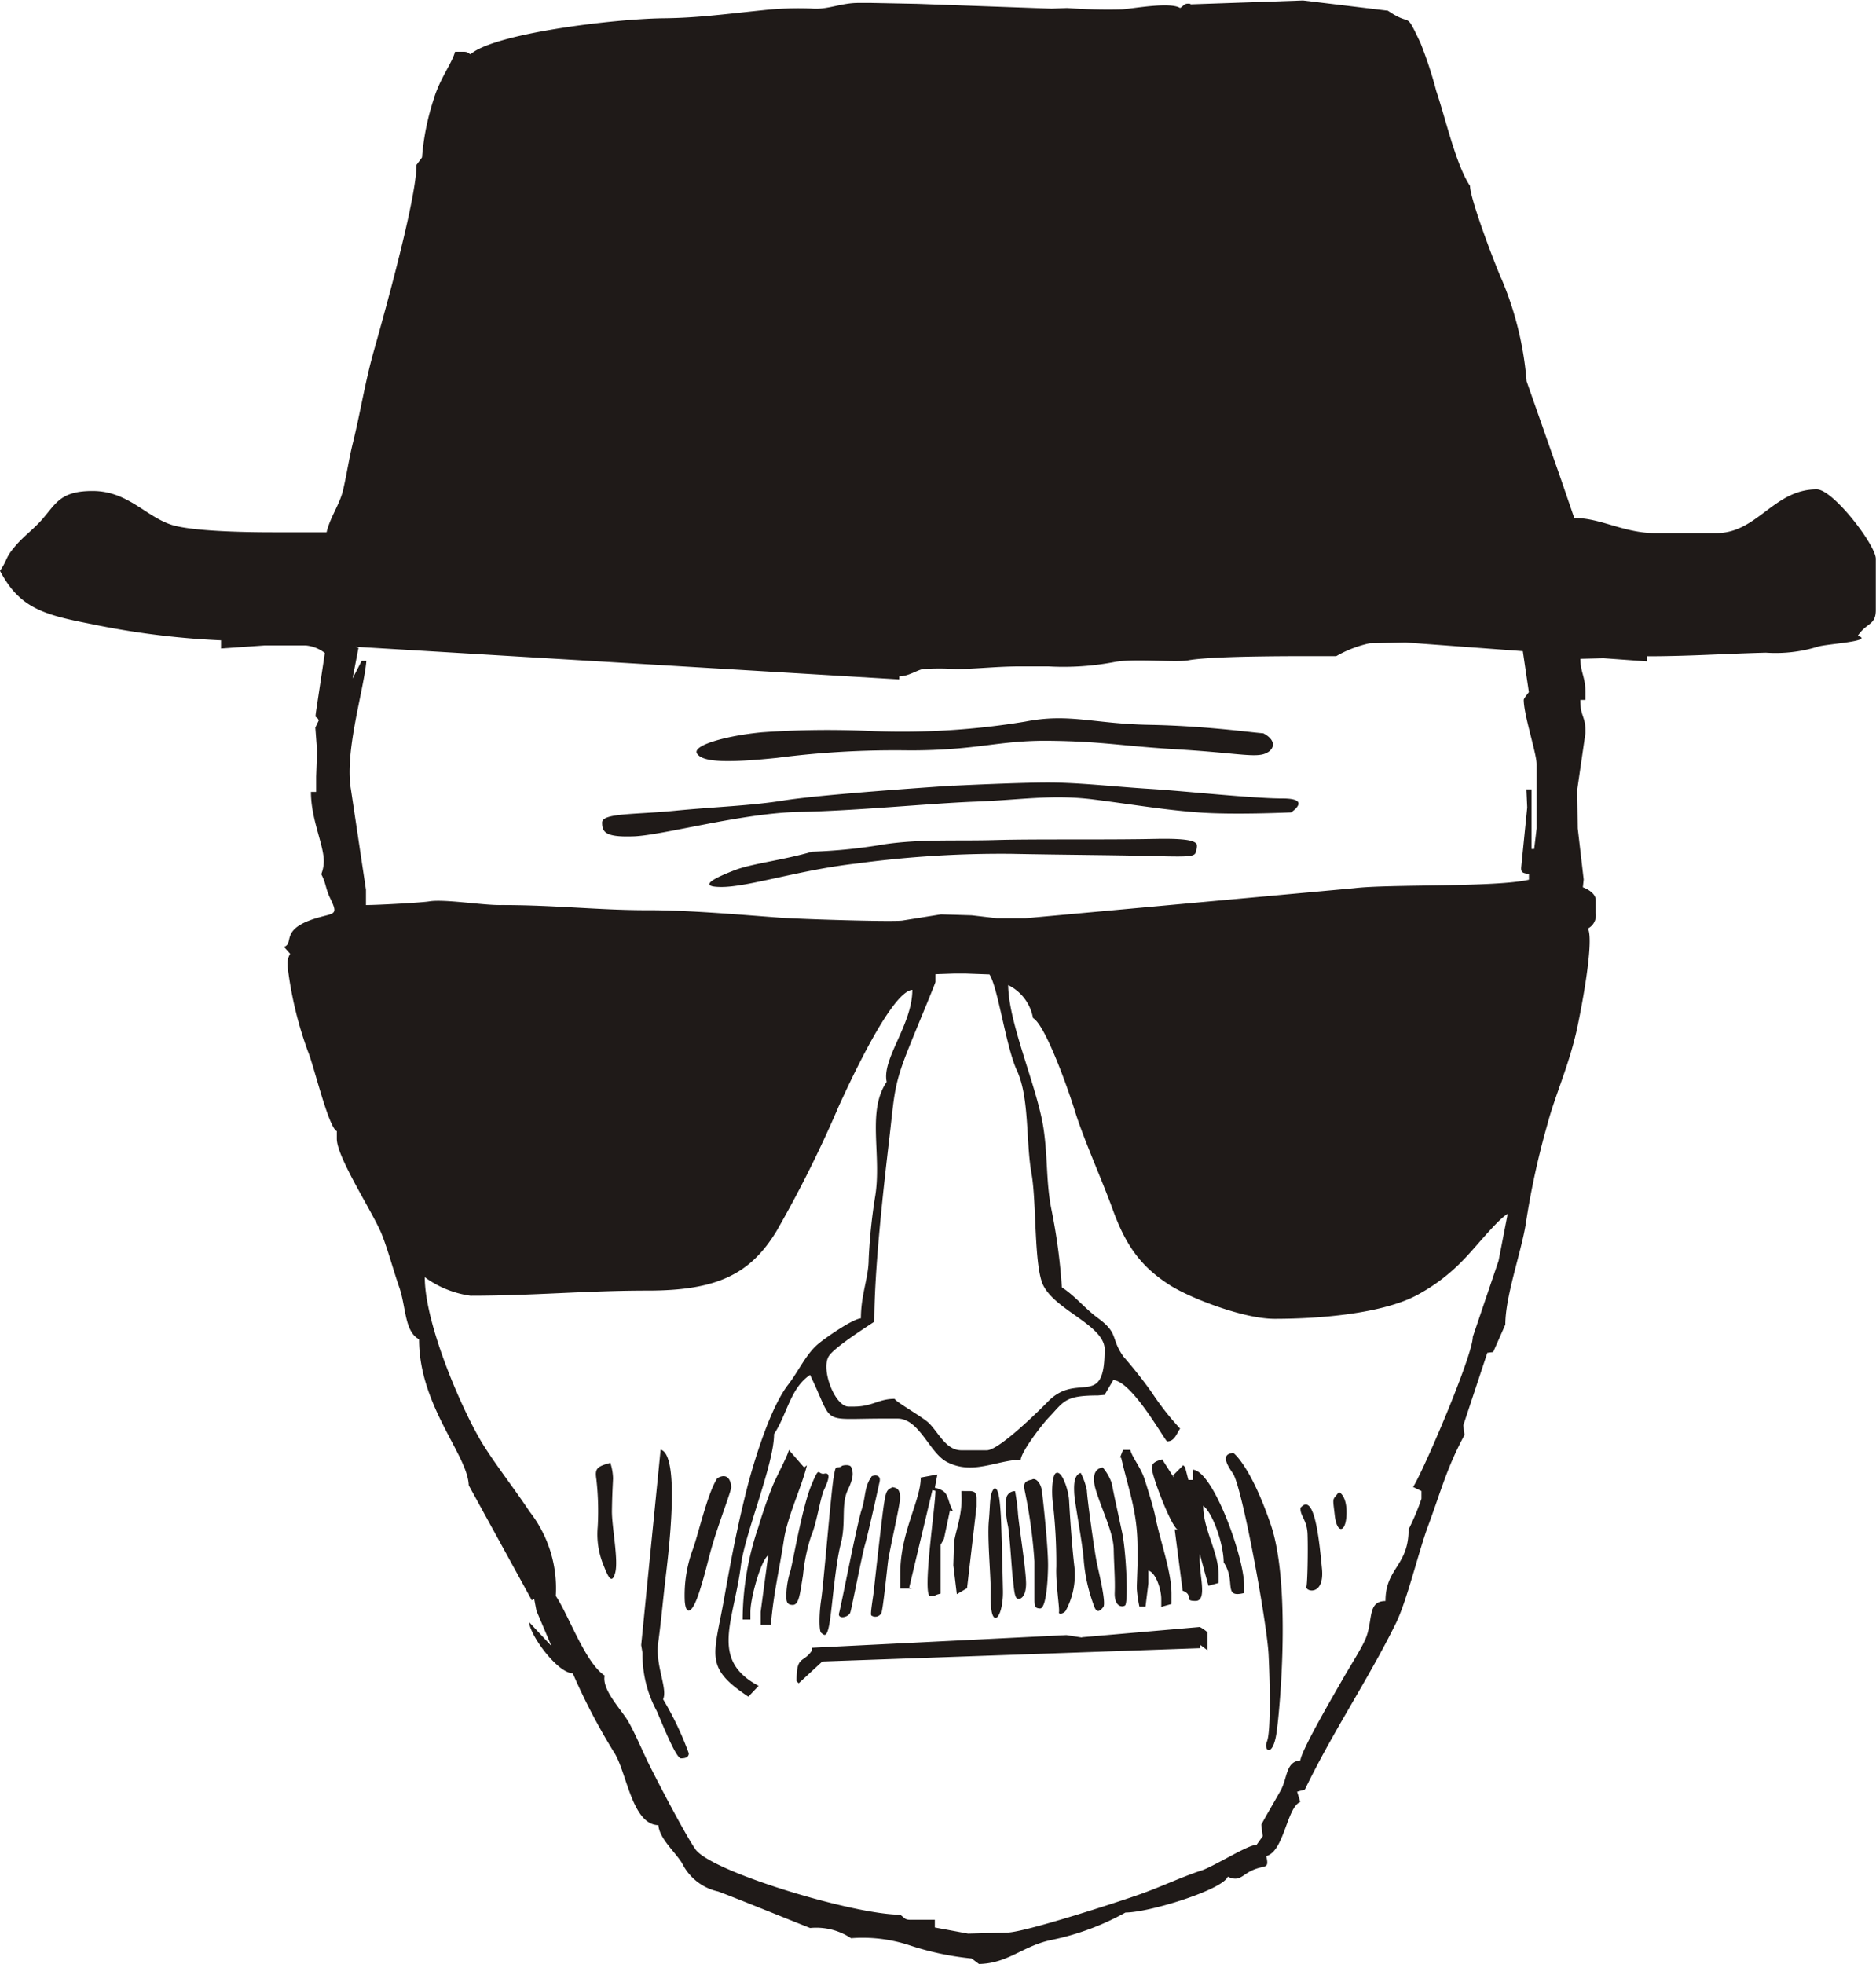 <svg xmlns="http://www.w3.org/2000/svg" width="183.42" height="192" viewBox="0 0 183.42 192">
  <path d="M108,132c0,5.81-2.64,2.06-5.52,5-.87.89-4.8,4.78-6,4.78H94c-1.5,0-2.19-1.66-3.15-2.63-.62-.62-3.25-2.08-3.38-2.4-1.59,0-2.16.76-4,.76h-.5c-1.35,0-2.75-3.68-1.93-4.94.55-.85,3.48-2.72,4.44-3.36,0-5.14.9-13.08,1.49-18.1.45-3.87.42-4.94,1.67-8.13C89,102,91.46,96.14,91.46,96v-.76l1.76-.06,1.26,0,2.26.08c.83,1.24,1.62,7.1,2.68,9.38,1.25,2.68.87,7,1.44,10.12.5,2.82.22,9.06,1.15,10.91,1.25,2.48,6,3.9,6,6.28ZM98.5,96.27A4.45,4.45,0,0,1,101,99.53c1.23.66,3.51,7.17,4.07,9,.85,2.78,2.65,6.75,3.69,9.62,1.29,3.58,2.77,5.71,5.75,7.57,2,1.23,7.1,3.21,10.11,3.21,4.6,0,10.48-.54,13.81-2.26a18.06,18.06,0,0,0,4.72-3.58c1-1,3.26-3.86,4.26-4.42l-.89,4.58L144,130.69c0,1.84-4.89,13.25-5.84,14.68l.82.4v.75a23.34,23.34,0,0,1-1.26,3c0,3.59-2.26,3.76-2.26,7-1.85,0-1.16,2-2,3.81-.41.93-1.53,2.68-2.19,3.84s-4.05,6.94-4.13,7.93c-1.49.12-1.22,1.77-2,3.07-.62,1.1-1.3,2.24-1.82,3.21l.14,1.13-.63.88c-.53-.21-4.14,2.07-5.33,2.46-1.87.6-3.92,1.58-6,2.32-1.88.67-11.31,3.76-13.06,3.76l-3.79.1-3.25-.6v-.75H89c-.57,0-.55-.2-1-.5-4.51,0-18.39-4.17-20-6.38-1-1.43-3.75-6.7-4.61-8.45-.52-1.05-1.55-3.48-2.16-4.37-.82-1.21-2.38-2.91-2.11-4.17-1.92-1.28-3.5-5.88-4.78-7.79a12.17,12.17,0,0,0-2.56-8.24c-1.43-2.16-3.22-4.44-4.53-6.53-1.94-3.1-5.72-11.7-5.72-16.39A9.85,9.85,0,0,0,46,126.67c6.24,0,11.2-.5,17.34-.5,6.73,0,10-1.59,12.56-5.78A116.22,116.22,0,0,0,82,108.16c1-2.18,5.14-11.22,7.2-11.39,0,3.41-3,6.73-2.51,9-2,2.93-.41,7.24-1.16,11.4a55.08,55.08,0,0,0-.6,5.94c0,1.78-.76,3.44-.76,5.77-.85.07-3.6,2-4.23,2.55-1.16,1-1.88,2.64-2.87,3.92-1.65,2.12-3.12,6.75-3.91,9.66-1,3.89-1.6,7-2.35,11.21-1,5.68-2,6.75,2.36,9.65l1-1.06c-4.8-2.54-2.43-6.25-1.73-11.78.4-3.14,3.24-9.88,3.24-12.84,1.27-1.9,1.58-4.48,3.52-5.78,2.42,5,.83,4.27,7.28,4.27h1.26c2.15,0,3.12,3.33,4.82,4.23,2.52,1.33,4.82-.15,7.24-.21.07-.83,2.1-3.45,2.7-4.08,1.54-1.61,1.57-2.2,4.84-2.2l.66-.06.85-1.45c1.9.16,5.07,6,5.27,6,.71,0,.9-.72,1.26-1.25a27.28,27.28,0,0,1-2.76-3.52,43.69,43.69,0,0,0-2.77-3.51c-1.3-1.83-.43-2.26-2.51-3.78-1.35-1-2.13-2.08-3.52-3a56.59,56.59,0,0,0-1-7.52c-.56-2.72-.36-5.12-.79-8-.61-4.08-3.46-10.3-3.46-14.12ZM34.39,63.21l53.53,3.21,0-.3c.89,0,1.7-.59,2.31-.71a24.62,24.62,0,0,1,3.23,0c1.83,0,4-.26,6.27-.26h2.77a26.59,26.59,0,0,0,6.58-.45c2.12-.34,5.85.09,7.13-.15,2.6-.47,11.82-.4,14.43-.4a11.4,11.4,0,0,1,3.26-1.26l3.53-.08,11.46.85.59,4c-.14.21-.5.62-.5.76,0,1.47,1.26,5.25,1.26,6.28l0,6.29L150,83l-.26,0V77.17h-.5l.08,1.77-.58,5.77c-.08.68.25.62.75.75V86c-3.27.76-13.75.42-17.08.83l-32.17,2.94H97.49L95,89.48l-3-.09-3.76.6c-.94.15-10.1-.14-12-.28-3.51-.26-9-.75-13.07-.73-4.63,0-9.1-.52-14.33-.5-1.77,0-5.46-.6-6.87-.36-.71.12-5,.36-6.19.36l0-1.5-1.47-9.81c-.64-3.68,1.27-9.73,1.51-12.56l-.46,0-.89,1.72.58-3-.52-.18Zm82-62.83c-.59-.07-.54.09-1,.41-.94-.6-4.29,0-5.63.13a53.84,53.84,0,0,1-5.43-.13l-1.51.06L89.7.38,85.18.29H83.92c-1.74,0-3,.69-4.57.55A32.21,32.21,0,0,0,74.62,1c-3.65.37-6.39.76-9.78.79C60,1.85,48.32,3.27,46,5.31c-.31-.17-.27-.25-.75-.25h-.76c-.3,1.15-1.47,2.57-2.1,4.68a24.41,24.41,0,0,0-1.13,5.65l-.54.73c0,3.33-3.17,14.63-4.17,18.18-.87,3.09-1.31,6-2.05,9-.39,1.6-.56,2.86-.95,4.58-.32,1.42-1.28,2.69-1.62,4.16H26.63c-2.72,0-8.12-.1-10-.78C14.14,50.38,12.43,48,9.05,48S5.43,49.42,3.83,51.1c-.76.79-1.58,1.43-2.17,2.1C.42,54.61.85,54.55,0,55.81,1.91,59.42,4.2,60.09,8.89,61a79.26,79.26,0,0,0,12.72,1.6v.8l4.27-.3h4a3.55,3.55,0,0,1,1.88.74l-.87,5.79c-.1.78,0,.23.28.79l-.34.71L31,73.4l-.09,2.52v1.5H30.4c0,2.68,1.26,5.15,1.26,6.79a3.6,3.6,0,0,1-.25,1.25c.49.93.4,1.39.89,2.39.74,1.53.44,1.41-1,1.8-4.07,1.11-2.46,2.53-3.53,2.92l.6.68a1.65,1.65,0,0,0-.25,1v.25a36.92,36.92,0,0,0,2,8.33c.54,1.26,2,7.42,2.81,7.75v.75c0,1.86,3.62,7.34,4.42,9.4.61,1.56,1.12,3.5,1.68,5.1.67,1.89.5,4.34,1.94,5.1,0,6.51,4.77,11.3,4.86,14.28L52,156.45l.23-.13.22,1.15,1.46,3.44-2.18-2.33c.12,1.38,2.82,5,4.27,5A60.08,60.08,0,0,0,60,171.25c1.27,1.87,1.75,7.12,4.37,7.18.12,1.34,1.59,2.55,2.32,3.72a5.15,5.15,0,0,0,3.52,2.76c1.19.42,8.94,3.57,9,3.57a6.16,6.16,0,0,1,4,1,14.6,14.6,0,0,1,5.62.66A28.12,28.12,0,0,0,95,191.46l.72.54c2.89-.06,4.34-1.82,7.18-2.37a25.4,25.4,0,0,0,7.14-2.66c2.33,0,9.54-2.24,10-3.51,1.08.52,1.37-.1,2.24-.54,1.4-.7,1.83-.06,1.53-1.47,1.75-.47,2-4.76,3.32-5.29l-.31-1,.76-.21c2.7-5.61,6.18-10.74,8.89-16.24,1.07-2.16,2.23-7,3.12-9.43,1.35-3.64,1.85-5.75,3.6-9l-.12-.94,2.35-7.09.57-.07,1.19-2.69c0-2.79,1.54-7,2-9.85a77.9,77.9,0,0,1,2.11-9.71c.73-2.77,2-5.49,2.82-9,.4-1.76,1.79-8.83,1.15-10.16a1.46,1.46,0,0,0,.76-1.51V88c0-.64-.77-1.08-1.26-1.26l.08-.76-.58-5-.05-3.78.8-5.52v-.25c0-1.42-.5-1.37-.5-3h.5v-.76c0-1.49-.47-1.89-.5-3.26l2.26-.06,4.27.31v-.5c4.09,0,7.59-.25,11.61-.35a14,14,0,0,0,5.05-.58c.82-.29,5.64-.52,3.94-1.08.88-1.31,1.76-1,1.76-2.52v-5c0-1.33-4.18-6.79-5.78-6.79-4.2,0-5.8,4.28-9.8,4.28h-6c-3.06,0-5.39-1.51-7.9-1.47l-1.37-4-3.29-9.38a32.17,32.17,0,0,0-2.41-9.9c-.6-1.3-3.12-7.89-3.12-9.19-1.38-2.07-2.37-6.52-3.3-9.27a40,40,0,0,0-1.55-4.72c-1.59-3.33-.72-1.45-3.18-3.14l-8.3-1-11,.38Zm-3.77,143.13c0,.81,1.92,5.79,2.51,6l-.28,0,.78,6c1.17.47,0,1,1.26,1s.25-2.8.42-4.57l.84,3.09,1-.28v-.75c0-2.27-1.51-4.44-1.51-6.79.93.68,2,3.76,2,5.53,1.26,1.88-.13,3.52,2,3v-.76c0-2.7-3-11.14-5-11.3v1h-.45l-.32-1.24-.18-.2-1,1,.11.26-1.17-1.83c-.43.12-1,.29-1,.76Zm-18.6,3c0,2-.75,3.58-.75,4.52l-.06,2,.34,2.82,1-.58.93-8v-.75c0-.58-.17-.75-.75-.75H94Zm-4-2c0,2.14-2,5.33-2,9.28v1.51H89.2l-.31-.08,2.27-9.54.3.07c0,1.5-1.33,10.3-.5,10.3.57,0,.29-.09,1-.25v-2.77l0-2,.33-.58.59-2.79.29.06c-.68-1.28-.28-1.92-1.77-2.27l.25-1.3-1.74.32Zm19.6-2c.74,3.22,1.6,5.29,1.6,8.79l0,1.75-.07,2v.26a12.93,12.93,0,0,0,.25,1.75H112l.28-2.26v-1.25c.76.2,1.26,1.9,1.26,2.76v.78l1-.28v-1c0-2.18-1.13-5.24-1.57-7.48-.2-1-.64-2.36-1-3.53-.4-1.33-1.25-2.26-1.46-3.06h-.71l-.29.75ZM72.62,158.33h.75v-.75c0-1.33,1-5,1.74-5.53l-.74,5.53v1.25h1c.26-3.08.84-5.44,1.27-8.27.37-2.41,1.75-5.18,2.25-7.31l-.27.21-1.49-1.71c-.16.68-1.21,2.56-1.64,3.64-.51,1.29-1,2.74-1.35,3.92a28.2,28.2,0,0,0-1.53,9Zm33.18,1.76-1.53-.24-24.88,1.24v.26c-.88,1.31-1.51.41-1.51,3l.21.21,2.31-2.13,36.94-1.3,0-.33.72.54v-1.76a3.8,3.8,0,0,0-.75-.52l-11.54,1Zm-43.11.74.13.77a11.59,11.59,0,0,0,1.38,5.65c.35.75,1.86,4.65,2.38,4.65s.76-.15.76-.5a30.63,30.63,0,0,0-2.51-5.28c.48-1-.78-3.34-.48-5.5.27-1.92.48-4.29.72-6.32.27-2.26,1.49-12.09-.48-12.58Zm60.83-89.14c-1.35-.1-5.73-.73-11.16-.83s-7.82-1.15-12.09-.32a73.93,73.93,0,0,1-14.81.94,90.45,90.45,0,0,0-10.95.11c-3.33.31-6.88,1.25-6.36,2.08s2.82.94,7.82.42a89.62,89.62,0,0,1,12.93-.73c6.78,0,8.66-1,13.77-.94s7.09.52,12.3.83,7.2.73,8.34.53,1.78-1.26.21-2.09ZM93.18,76.8c-4.59.31-13.35.94-16.58,1.46s-6.78.62-10.64,1-7.09.21-7.09,1.15.32,1.46,3.13,1.35,10.64-2.29,16.16-2.39,12.83-.84,17.21-1,7.51-.73,11.57-.21,6.78,1,10.22,1.26,9.07,0,9.07,0,2.09-1.36-.83-1.36-9.59-.73-13-.94-6.88-.62-9.9-.62-9.28.31-9.28.31ZM79.41,83.26c-2.91.84-5.83,1.15-7.5,1.78s-4,1.67-1.36,1.67,7.61-1.67,13.24-2.3a105.68,105.68,0,0,1,15.12-.94c5.74.11,9.28.11,13.45.21s4.49.11,4.59-.52.73-1.25-4.06-1.15-11.68,0-15.54.11-7.2-.11-10.84.41a51.73,51.73,0,0,1-7.1.73ZM59.72,143c-1.39.37-1.57.58-1.41,1.62a27.63,27.63,0,0,1,.13,4.67A7.92,7.92,0,0,0,59,153c.42,1.07.81,2,1.15.76s-.34-4.52-.32-6.06.08-2.48.11-3.16a5.29,5.29,0,0,0-.26-1.51Zm10.41,1.52c-1,1.52-1.92,5.79-2.45,7.1a13,13,0,0,0-.73,4.9c.11,1.46.73,1.3,1.46-1s.84-3.29,1.57-5.53,1.51-4.28,1.51-4.59-.16-1.56-1.36-.89Zm10.41-.44c-.61.06-.4-.88-1.24,1.18s-1.71,7.05-2,8.24a8.51,8.51,0,0,0-.42,2.4c0,.6,0,1,.63,1s.71-1.17,1-2.89a17.7,17.7,0,0,1,.8-3.86c.51-1.11.9-3.75,1.25-4.49S81.35,143.86,80.54,144.08Zm1.8-.74c-.69.3-.6-.26-.84,1.12s-1,10.6-1.21,11.91-.23,3.1,0,3.26.52.63.79-.83.57-5.75,1.12-7.86,0-3.84.7-5.3.43-1.83.34-2.17-.82-.25-1-.13Zm2.89,1c-.75,1-.57,2-1,3.29s-2,9.41-2.19,10.06.94.45,1.1-.07,1.12-5.54,1.43-6.61,1.3-5.56,1.43-6.16-.35-.71-.82-.51Zm2,1.07c-.55.26-.61.39-.81,1.66s-.94,8-1,8.55-.34,2.1-.24,2.3a.66.66,0,0,0,1-.25c.17-.52.52-4,.64-5S88,147.13,88,146.45s-.16-1-.78-1.06Zm10,.09c-.5.47-.39,1.44-.55,3.19s.21,5.48.18,7,.11,2.46.47,2.48.76-1.15.73-2.66-.15-6.53-.21-7.41-.15-2.69-.62-2.59Zm2,.28a.87.87,0,0,0-.82.58,8.18,8.18,0,0,0,.14,2.8c.18.94.38,4.47.47,5.09s.13,1.81.4,2,.86-.05.9-1.31-.72-5.93-.79-7S99.24,145.76,99.24,145.76Zm1.7-1.14c-.73.16-.93.31-.7,1.28a49.73,49.73,0,0,1,.91,6.73c0,1.57,0,2.59,0,3.48s0,1.09.54,1.12.76-2.19.79-4.07-.5-6.66-.6-7.42S101.31,144.49,100.94,144.62Zm2.32-.63c-.36.16-.46,1.73-.31,2.9a51.24,51.24,0,0,1,.34,6.27c-.08,1.48.34,4.12.26,4.41s.52.16.68-.16a7.39,7.39,0,0,0,.83-4.23c-.26-2.16-.47-5.51-.52-6.5s-.7-3-1.28-2.69Zm2.38,0c-.6.21-.65,1.05-.6,2s.83,4.91.94,6.63a16.45,16.45,0,0,0,1.07,4.55c.26.52.54.28.83-.08s-.34-3-.6-4.18-1-6.63-1-7.21a6.41,6.41,0,0,0-.62-1.75Zm2.21-.54c-.2,0-1.35.15-.67,2.29s1.69,4.1,1.72,5.72.15,2.9.1,4.21.65,1.48,1,1.27.13-5.24-.29-7.2-.89-4.1-1-4.75A4.89,4.89,0,0,0,107.85,143.5Zm12.7-1.43c-.94.11-.89.73,0,2s3.33,14.54,3.49,17.72.21,7.62-.16,8.5.58,1.62.94-.88,1.41-14.55-.57-20.34-3.65-7-3.65-7Zm6.62,5.32c-.1.84.63,1.15.68,2.66s0,4.64-.11,5.11,1.78.94,1.52-1.77S128.53,145.83,127.17,147.39Zm3.76-1.51c-.68.89-.63.42-.42,2.29s1.09,1.72,1.15-.1S130.93,145.88,130.93,145.88Z"
        fill="#1f1a18" /></svg>